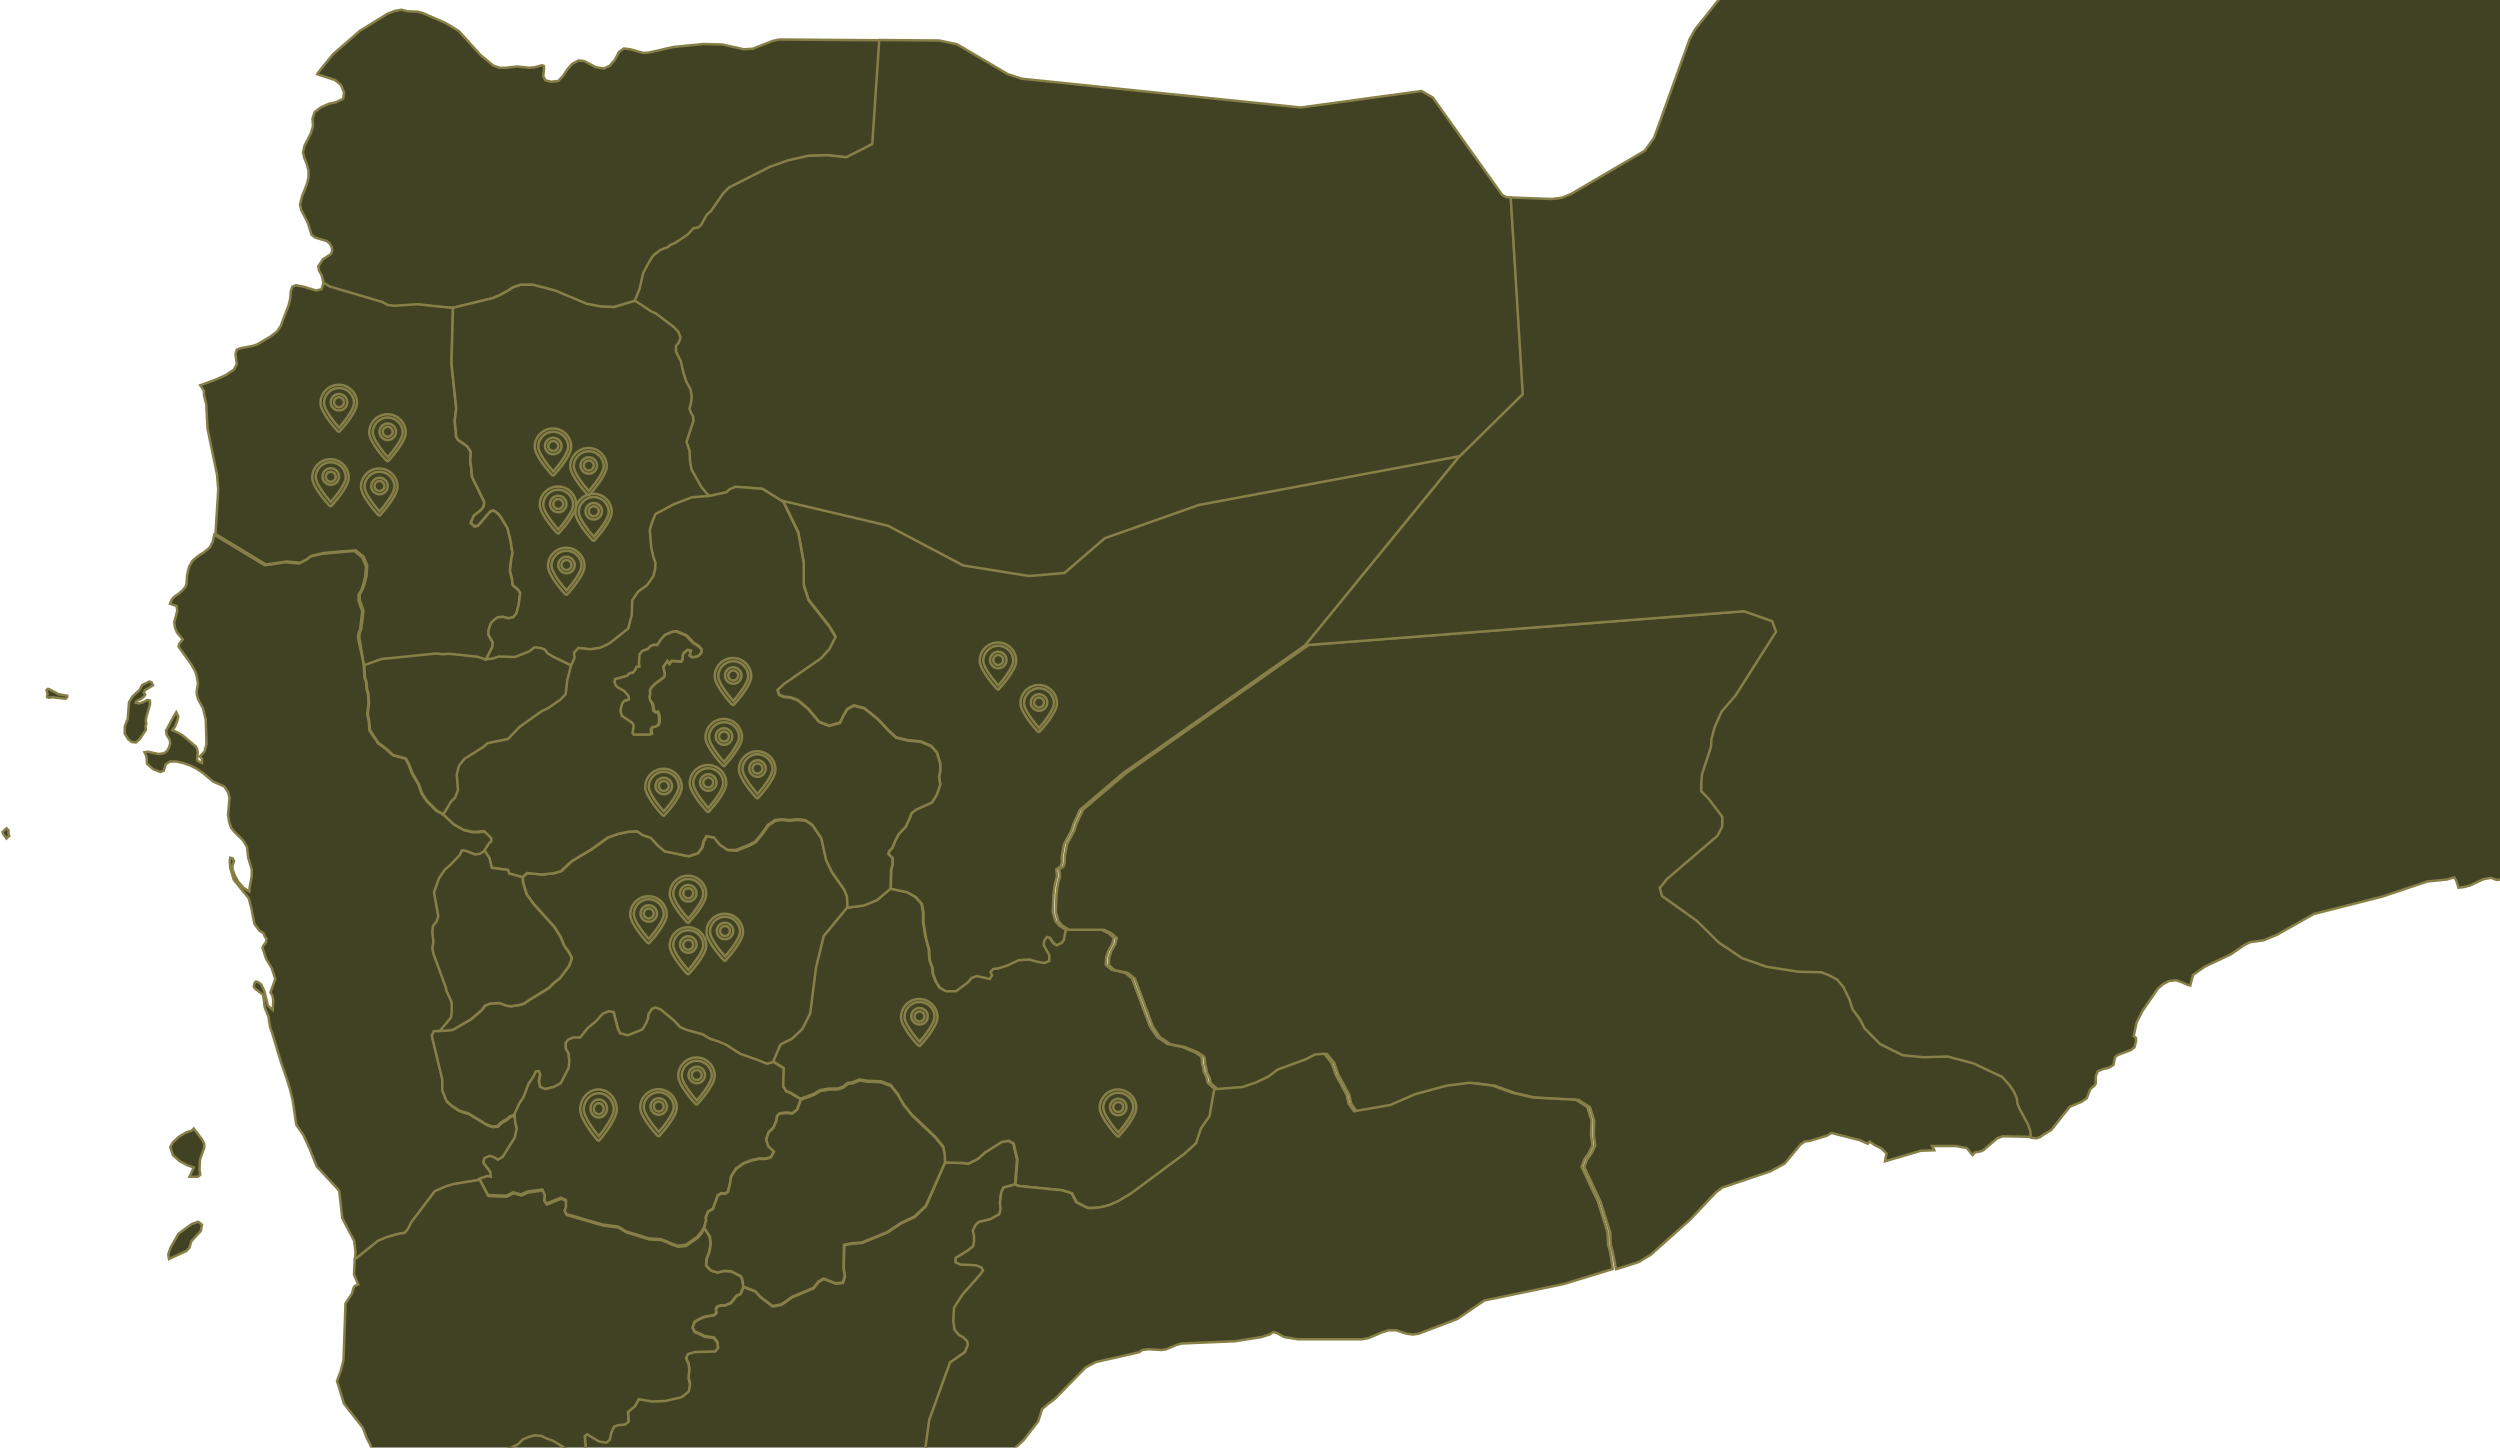 <?xml version="1.0" encoding="utf-8"?>
<!-- Generator: Adobe Illustrator 24.0.1, SVG Export Plug-In . SVG Version: 6.00 Build 0)  -->
<svg version="1.1" id="Layer_1" xmlns="http://www.w3.org/2000/svg" xmlns:xlink="http://www.w3.org/1999/xlink" x="0px" y="0px"
	 viewBox="0 0 1000 579" style="enable-background:new 0 0 1000 579;" xml:space="preserve">
<style type="text/css">
	.st0{fill:#404223;stroke:#868048;stroke-miterlimit:10;}
</style>
<path id="YEM99" class="st0" d="M3.1,334.8l-0.5,0.6l-1.4-1.9L1,332.8l1.6-1.5l0.8,0.8v1.1l0.3,1.3L3.1,334.8L3.1,334.8z
	 M26.9,278.3v0.6l-0.7,0.6l-5.1-0.6l-1.7,0.2l-0.6-0.3l0.2-1.4l-0.4-1.3l0.4-0.5h0.5l3.4,1.8l0.2,0.2L26.9,278.3L26.9,278.3z"/>
<path id="YEM3510" class="st0" d="M182.8,531.6l5.6-8.7l3.6-2.1l7.3-2.7l16.7-2.8l14.7-4l6.8-0.5l-0.5,1.4l-0.3,1.7l-1.9,5l-0.2,0.8
	l0.4,3.3l-0.3,1.2l-1.5,0.5l-1.8-0.3l-1.8-0.8l-1.2-1l0.1-1.3l1.3-0.5l1.6,0.2l1.5-0.2l0.5-1.4l-0.3-0.1l-1.2-1.6l-0.3-0.7l0.2-0.6
	h-1v0.8l-0.7,1.1l-0.6,0.1l-1.3-0.5l-1.8,0.1l-0.8,0.3l-1,1.8l-1.3,1l-1.5,0.3l-1.1-1.2l-1,0.6l-0.4,0.7l0.4,2.1l1.1-0.7l2.5,0.3
	l0.3,0.3l-0.1,1l-0.5,0.9l-1.2,0.9l-1.3,0.6l-1.1-0.2l-2.3-0.9l-0.7-0.5l-0.5-0.6l-0.2-0.7l-1-0.4l-2-0.2l-1.6,0.5l-3,2l-0.6-1.2
	l0.4-0.8l-0.5-1.2l-1-1.1l-1.1-0.8l-3.3-1.2l-3.4-0.1l-3,0.6l-2.4,1.2l-4.3,3.6l-4.6,5l-0.7,1.5L182.8,531.6L182.8,531.6z"/>
<path id="YEM150" class="st0" d="M352.1,16.1l-2.8,41.6l-10.4,5.3l-7.3-0.8l-7.9,0.2l-8.3,1.9l-7,2.5l-16.4,8.3l-2.3,2.3l-4.9,7.1
	l-1.7,1.5l-2.2,4l-1.2,1.1l-1.9,0.3l-2.3,2.5l-5.1,3.4l-1.9,0.8l-0.9,0.8l-3.1,1.2l-2.8,2.2l-1.5,2.3l-2.5,4.6l-1.5,6.6l-1.9,4.5
	l-8.8,2.6l-5.3-0.2l-5.7-1.1l-12.7-5.3l-8.8-2.3h-4.9l-3.2,1.1l-1.7,1.2l-3.6,1.9l-2.5,1.1l-16.1,3.9l-13.9-1.2l-9.4,0.6l-2.6-0.3
	L153,121l-21-6.2l-2.5-1.5l-0.8-3.1l-1.1-2l-0.3-1.7l1.9-2.8l3.1-2l0.6-1.4l-0.2-1.5l-0.9-1.5l-1.2-0.9l-4.6-1.4l-1.4-1.1l-1.5-4.8
	l-2.6-5.1l-0.5-2.2l0.8-3.2l2-5.1l0.6-2.5v-2.8l-0.8-2.9l-0.9-2.2l-0.5-2.2l0.6-2.6l2.6-5.1l0.8-2.8l-0.2-2.9l0.8-2.6l2.6-2l3.2-1.4
	l2.8-0.6l2.9-1.4l0.3-2.6l-1.2-2.9L134,32l-7.1-2.3l0.3-0.6l6-7.4l10.8-9.4l11-6.8l2.8-1.1l2.8-0.5l2.2,0.6l4.3,0.2l2,0.5l9.1,4
	l5.3,3.2l8.8,9.7l5.1,4.2l2.5,0.8h2.3l4.6-0.5l4.9,0.5l2.2-0.2l2.9-0.8l0.8,0.3v1.4l-0.3,2.6l0.8,1.7l2.3,0.6l2.9-0.3l1.9-2l1.7-2.6
	l1.9-2.2l2.6-1.4l2.2,0.2l4.8,2.5l3.2,0.5l2.3-1.1l2-2.3l1.7-3.2l1.9-1.4l2.6,0.3l5.3,1.5l2.3-0.2l9.6-2.2l12.1-1.2l7.6,0.2l8.5,1.9
	l3.6-0.2l7.9-3.1l2.6-0.6L352.1,16.1L352.1,16.1z"/>
<path id="YEM151" class="st0" d="M67.6,503.6l-0.3-1.9l0.9-2.6l3.2-5.6l5.3-3.9l2.6-0.9l1.5,1.2l-0.5,2.5l-3.7,4l-0.9,2.8l-1.2,1.2
	L67.6,503.6L67.6,503.6z M80.1,469.9l-0.9,0.8h-3.4l1.7-3.7l-2.6-0.9l-3.1-1.7l-2.6-2.3l-1.1-3.2l1.1-2l2.5-2.3l2.9-1.7l2-0.6
	l0.9-0.9l3.4,4.5l0.8,1.7v1.4l-1.7,4.8l-0.2,4L80.1,469.9z M54.3,281.1l1.4,0.3l1.5-0.5l1.7-0.9l1.1,0.2v1.5l-1.4,4.9l-0.3,1.7
	l0.2,1.1l-0.3,1.1l0.2,1.4l-2.5,3.7l-1.5,1.4l-1.7-0.2l-1.4-1.1l-1.4-2.2v-2.9l1.2-3.1l0.5-6.6l1.4-2.3l2.8-2.6l1.1-2l2.8-1.4
	l0.9,0.3l0.6,1.2l-3.2,2l-0.5,0.9l0.6,0.8l-0.5,0.8l-1.1,0.9l-1.9,0.9L54.3,281.1L54.3,281.1z M145.5,265.8l0.3,5.4l0.6,1.5l0.2,2.8
	l0.6,2.2l0.2,3.7l-0.5,4.3l0.6,2.9l0.3,3.6l3.4,5.1l2.8,2l3.1,2.8l5.1,1.4l1.2,2.3l1.4,3.6l2.5,4.3l1.4,3.9l1.9,2.8l3.9,3.9l3.1,1.7
	l4.2,3.9l3.9,2.2l3.4,0.8h2.3l2.5-0.3l2.9,2.8v1.4l-0.8,0.6l-2,3.1l-1.7,1.2l-1.9,0.3l-3.9-1.5l-1.4-0.2l-0.9,1.9l-3.7,3.9l-2.3,2
	l-2.3,3.4l-2,5.6l1.7,9.6l-0.6,2l-1.5,1.9l-0.3,2.3l0.5,4.2l-0.5,2.2l0.5,2.5l4.8,13l0.5,2l1.5,3.2l0.5,1.5v3.4l-0.3,2.3l-4.5,5.4
	l-2.5,0.2l-0.8,1.7l4.2,17.6v4.3l1.7,4.3l2.2,1.9l2.8,1.9l3.9,1.2l7,4.3l2.5,0.9l2-0.2l1.5-1.5l1.9-1.1l1.5-1.2l2-0.8l0.3,3.6
	l0.6,2.2l-0.8,3.6l-4.8,7.7l-2,1.2l-1.1-0.8l-2-0.8l-2.2,0.9l-0.5,1.7l1.7,2.3l1.1,1.5l0.2,2l-1.4-0.3l-3.2,1.1l-10.4,1.7l-3.1,0.9
	l-4.5,2l-9.4,12.4l-1.2,2.5l-1.4,1.7l-2.8,0.5l-4.3,1.2l-3.6,1.5l-8.8,7.1l-0.5,0.2l0.2-2.8l-0.5-4.5l-4.2-8l-0.6-1.2l-1.2-10.7
	l-0.8-1.1l-8.2-8.8l-2.8-7l-2.6-5.7l-2.8-4l-1.4-9.7l-1.1-4.5l-1.2-3.9l-2.3-6.6l-3.6-11.9l-0.9-2.6l-0.6-4l-1.5-3.7l-0.5-4
	l-0.3-1.2l-0.8-0.6l-2.2-1.7l-0.6-0.8l0.3-1.5l0.6-0.6l0.9,0.3l1.2,0.9l1.2,2.6l1.5,5.9l1.9,1.7l0.2-3.9l-0.3-1.7l-0.8-1.5l1.9-5.3
	l-1.4-4.3l-2.3-3.9l-1.4-4.2l0.3-0.9l1.1-1.4l0.2-1.5l-0.6-0.6l-0.6-1.5l-1.7-1.1l-1.9-2.6l-0.9-4.3l-0.2-1.4l-1.2-4.6l-6-7.4
	l-1.4-4.8l-0.2-2.6l0.2-1.4l0.9,0.2l0.6,1.1l-0.6,1.9v1.4l0.9,2.5l1.5,2.6l2,2.3l2.3,1.5l0.2-1.9l0.8-4.3v-2.6l-1.4-4.6l-0.5-4.3
	l-0.8-1.5l-0.9-1.4l-3.2-3.1l-1.4-1.7l-0.8-2.2l-0.5-2.9l0.6-7l-0.6-2.3l-1.5-2.2l-4.5-2l-4-3.4l-2.5-1.7l-2.8-1.4l-2.6-0.9
	l-2.8-0.6h-2.5l-1.7,1.1l-0.8,2.6l-1.4,0.5l-2.8-1.1l-2.5-2.2l-0.2-2.9l-0.8-1.7l1.4-0.2l4.2,0.9l2.2-0.3l1.2-0.9l0.8-1.4l0.5-1.7
	l-0.2-1.4l-1.2-1.9l-0.3-1.7l3.2-6l0.9-1.4l0.8,1.7l-0.5,2l-0.8,2l-1.1,1.4l2.3,1.1l1.9,1.1l5.1,4.3l0.6,0.9l0.3,1.7l-0.3,2.5
	l0.3,0.8l1.7,0.8v-1.7l-0.9-0.9l1.9-2l0.8-2.9l-0.3-9.9l-1.1-4.5l-2-3.7l-0.5-1.9v-1.4l0.5-2.9l-0.5-2.9l-0.5-1.7l-1.7-3.1l-5.1-7.1
	l0.3-1.1l1.4-1.7l-2.3-2.8l-0.8-1.9l-0.3-2.2l1.2-4.6l-0.3-1.9l-2.6-0.9l0.9-2l1.2-1.1l1.4-0.9l1.5-1.4l1.1-1.2l0.5-1.2l0.2-3.4
	l0.8-3.6l1.5-2.5l2.3-1.9l2.2-1.4l2.3-1.9l1.2-2.3l0.6-2.8l20.2,12.2l8.3-1.2l5.4,0.5l2.6-1.4l1.9-1.4l4.8-1.1l12.8-1.1l3.2,2.5
	l1.5,3.6l-0.3,4.2l-0.8,3.2l-0.8,2.2l-1.1,1.9v2.3l1.5,4.3l-0.9,7.4l-0.6,1.4l-0.2,1.7L145.5,265.8L145.5,265.8z"/>
<path id="YEM152" class="st0" d="M228.9,266.4l-1.5,5.7l-0.6,5.6l-2.2,2.3l-4.9,3.4l-2.6,1.2l-8.8,6.3l-4.6,4.8l-8.3,1.7l-1.4,1.4
	l-7.7,4.8l-2.2,2.8l-0.9,3.4l0.5,6.3l-1.2,3.1l-1.5,1.4l-3.2,5.3l-3.1-1.7l-3.9-3.9l-1.9-2.8l-1.4-3.9l-2.5-4.3l-1.4-3.6l-1.2-2.3
	l-5.1-1.4l-3.1-2.8l-2.8-2l-3.4-5.1l-0.3-3.6l-0.6-2.9l0.5-4.3l-0.2-3.7l-0.6-2.2l-0.2-2.8l-0.6-1.5l-0.3-5.4l7-2.5l21.9-2.2
	l2.6,0.3l2.6-0.2l11.3,1.2l3.4,1.1l2.8-0.3l2.3-0.8l6.5,0.2l5.6-2.2l2.3-1.7l2.3,0.3l1.7,0.6l1.1,1.5l2.3,1.4L228.9,266.4
	L228.9,266.4z"/>
<path id="YEM153" class="st0" d="M339.1,363.1l-9.4,11.4l-3.1,12.7l-2.3,18.2l-3.1,6.2l-4.2,4l-4.6,2.3l-2.9,6.8l-2.5,1.1l-3.7-1.5
	l-7.1-2.5l-5.7-3.7l-2.9-1.2l-3.6-1.2l-2.8-1.7l-6.2-1.7l-2.8-1.2l-2.3-2.5l-5.4-4.5l-2-0.8l-1.5,0.5l-1.4,2.2l-0.2,1.7l-0.9,2.2
	L257,412l-5.7,2.3l-3.2-0.8l-0.9-1.9l-1.7-6.6l-1.9-0.3l-2.3,0.9l-2.9,3.2l-3.4,2.8l-2.8,3.6h-2.9l-2,0.9l-0.9,1.2v2.2l1.1,2
	l0.3,2.9l-0.2,2.9l-3.2,6.2l-2.9,1.5l-3.4,0.8l-2-0.9l-0.5-2.3l0.5-2.8l-0.6-1.2l-1.1,0.2l-0.9,2l-2,2.9l-2,5.4l-1.7,2.5l-1.9,4.2
	l-2,0.8l-1.5,1.2l-1.9,1.1l-1.5,1.5l-2,0.2l-2.5-0.9l-7-4.3l-3.9-1.2l-2.8-1.9l-2.2-1.9l-1.7-4.3v-4.3l-4.2-17.6l0.8-1.7l2.5-0.2
	l2.9-0.2l2.2-0.2l7.4-4.2l4.3-3.7l1.2-1.7l2.2-0.9l3.7-0.2l2.8,1.1l1.9,0.2l3.2-0.5l2-0.6l1.9-1.4l7.9-4.8l2.2-2.2l2.2-1.7l3.7-4.9
	l1.1-3.1l-1.1-2.3l-2-2.8l-1.4-3.4l-2.5-4l-8.2-9.1l-2.9-4l-1.4-4.5l-0.2-2.3l1.9-1.7l5.9,0.6l4.8-0.5l2.8-0.8l4.3-4l2.3-1.4
	l2.5-1.5l2.9-1.7l6.8-4.9l4.3-1.5l4-0.8l3.4-0.2l2.2,1.5l3.4,1.2l2.5,2.8l2.9,2.5l9.6,2l3.7-1.2l1.7-2.3l0.6-2.5l1.1-2l3.1,0.5
	l2.2,2.8l3.2,2.2l3.4,0.3l5.1-2l2.6-1.4l2.8-3.4l2.2-3.2l2.9-2l2.6-0.3l3.2,0.3l3.1-0.3l3.2,0.3l2.8,1.9l3.6,5.3l1.9,8.7l2.3,4.8
	l4.9,7l1.2,2.9L339.1,363.1L339.1,363.1z"/>
<path id="YEM154" class="st0" d="M181.2,123.2l-0.6,22.4l1.9,17.8l-0.3,2.2l-0.3,2.8l0.2,2.3l0.3,1.9v2l0.8,1.4l3.7,2.6l1.4,2.2
	l-0.2,3.9l0.5,3.2l0.2,2.9l4.9,10l-0.2,1.9l-1.1,1.4l-2.9,2.3l-1.2,2.8l1.5,1.4l1.4-0.3l4.8-5.6l1.2-0.5l1.2,0.6l1.5,1.4l3.1,5.1
	l1.2,4.9l0.8,5.1l-0.5,2.5l-0.5,4.6l0.8,3.2l0.3,2.5l2.2,1.9l0.8,1.2l-0.6,4.6l-0.9,3.6l-1.2,1.5l-2,0.5l-2.3-0.6l-2,0.2l-1.5,1.1
	l-1.1,1.1l-0.6,1.4l-0.5,1.7v1.7l1.7,3.1l-0.2,1.9l-2.5,4.8l-3.4-1.1l-11.3-1.2l-2.6,0.2l-2.6-0.3l-21.9,2.2l-7,2.5l-1.9-11.3
	l0.2-1.7l0.6-1.4l0.9-7.4l-1.5-4.3v-2.3l1.1-1.9l0.8-2.2l0.8-3.2l0.3-4.2l-1.5-3.6l-3.2-2.5l-12.8,1.1l-4.8,1.1l-1.9,1.4l-2.6,1.4
	l-5.4-0.5l-8.3,1.2l-20.2-12.2l1.1-17.9l-0.5-5.9L83,171.4l-0.5-9.7l-0.9-3.6v-1.7l-1.5-2.3l6-2.2l4.3-1.9l3.2-2.2l1.1-2.2l-0.5-4
	l0.5-1.7l1.4-0.6l4.8-0.9l1.9-0.6l5.4-3.2l2.6-2l1.5-2.2l3.2-8.5l0.6-2.5l0.2-2.8l0.6-1.9l1.5-0.6l3.1,0.6l4.9,1.5l2.2-0.5l0.8-2.6
	l2.5,1.5l21,6.2l2.2,1.2l2.6,0.3l9.4-0.6L181.2,123.2L181.2,123.2z"/>
<path id="YEM155" class="st0" d="M254.4,120.2l6.5,4.3l2,0.9l7.1,5.4l1.9,2l0.8,2.2l-0.6,1.9l-1.2,1.5v2.3l1.9,3.7l1.1,4.8l1.1,3.4
	l1.7,3.1l0.5,2.9l-0.3,2.6l-0.6,2.3l0.6,1.7l0.8,1.2l0.2,1.9l-2.8,8.5l1.2,3.4l0.2,4l0.6,3.6l4,7.1l3.1,3.6l-6.8,0.5l-7.3,2.8
	l-7.3,3.9l-1.2,2.9l-1.1,3.4l0.6,7.1l0.8,3.6l0.9,2.5l-0.2,2.8l-0.6,2.5l-2.6,3.7l-3.6,2.6l-2.3,3.4l-0.2,5.9l-1.4,5.4l-7.6,6
	l-3.6,1.7l-4,0.6l-4.8-0.5l-1.7,1.9l0.2,2l-1.4,3.2l-7.7-3.7l-2.3-1.4l-1.1-1.5l-1.7-0.6l-2.3-0.3l-2.3,1.7l-5.6,2.2l-6.5-0.2
	l-2.3,0.8l-2.8,0.3l2.5-4.8l0.2-1.9l-1.7-3.1v-1.7l0.5-1.7l0.6-1.4l1.1-1.1l1.5-1.1l2-0.2l2.3,0.6l2-0.5l1.2-1.5l0.9-3.6l0.6-4.6
	l-0.8-1.2l-2.2-1.9l-0.3-2.5l-0.8-3.2l0.5-4.6l0.5-2.5l-0.8-5.1l-1.2-4.9l-3.1-5.1l-1.5-1.4l-1.2-0.6l-1.2,0.5l-4.8,5.6l-1.4,0.3
	l-1.5-1.4l1.2-2.8l2.9-2.3l1.1-1.4l0.2-1.9l-4.9-10l-0.2-2.9l-0.5-3.2l0.2-3.9l-1.4-2.2l-3.7-2.6l-0.8-1.4v-2l-0.3-1.9l-0.2-2.3
	l0.3-2.8l0.3-2.2l-1.9-17.8l0.6-22.4l16.1-3.9l2.5-1.1l3.6-1.9l1.7-1.2l3.2-1.1h4.9l8.8,2.3l12.7,5.3l5.7,1.1l5.3,0.2L254.4,120.2
	L254.4,120.2z"/>
<path id="YEM156" class="st0" d="M309.4,424.8l4.2,2.6l-0.2,7.3l1.2,1.9l1.4,0.5l4.3,2.6l-1.4,4l-1.9,1.5l-2.5-0.2l-2.6,0.3
	l-1.1,1.1l-0.2,1.7l-1.2,2.8l-2,2l-0.9,2.8l0.8,2.6l2.3,2.2l-1.2,2.3l-2.3,0.6h-2.5l-2.9,0.6l-3.2,1.2l-3.1,2.2l-2,3.2l-0.3,2.3
	l-0.9,3.7l-1.2,0.8l-1.4-0.2l-1.5,0.9l-1.9,5.3l-2,1.2l-0.9,2.3l0.2,0.8l-0.8,3.2l-1.2,1.9l-1.7,2l-4.6,3.2l-3.1,0.3l-2.6-0.9
	l-1.9-0.9l-2.5-0.9l-4.5-0.2l-9.3-2.9l-3.1-1.9l-6.3-0.8l-14.4-4.2l-0.9-1.7l0.6-1.5v-2.5l-1.9-0.8l-5.7,2.3l-1.1-1.4l0.2-2.3
	l-0.8-1.9l-5.9,0.8l-2.6,1.2l-3.1-0.9l-2.8,1.4l-7.4-0.3l-3.4-6.5l3.2-1.1l1.4,0.3l-0.2-2l-1.1-1.5l-1.7-2.3l0.5-1.7l2.2-0.9l2,0.8
	l1.1,0.8l2-1.2l4.8-7.7l0.8-3.6l-0.6-2.2l-0.3-3.6l1.9-4.2l1.7-2.5l2-5.4l2-2.9l0.9-2l1.1-0.2l0.6,1.2l-0.5,2.8l0.5,2.3l2,0.9
	l3.4-0.8l2.9-1.5l3.2-6.2l0.2-2.9l-0.3-2.9l-1.1-2v-2.2l0.9-1.2l2-0.9h2.9l2.8-3.6l3.4-2.8l2.9-3.2l2.3-0.9l1.9,0.3l1.7,6.6l0.9,1.9
	l3.2,0.8l5.7-2.3l1.4-2.2l0.9-2.2l0.2-1.7l1.4-2.2l1.5-0.5l2,0.8l5.4,4.5l2.3,2.5l2.8,1.2l6.2,1.7l2.8,1.7l3.6,1.2l2.9,1.2l5.7,3.7
	l7.1,2.5l3.7,1.5L309.4,424.8L309.4,424.8z"/>
<path id="YEM157" class="st0" d="M406,473.8l-4.6,1.2l-0.9,2l-0.5,4l0.5,2.6l-0.5,2l-3.6,2l-4.6,1.1l-1.5,1.5l-0.9,2l0.5,2v2.2
	l-0.3,1.9l-2.3,1.9l-4.8,2.9v1.7l1.9,0.9l6.3,0.3l2.2,0.9l0.6,1.2l-1.2,1.7l-7,7.9l-3.4,5.3l-0.3,5.1l0.5,3.7l1.7,2l1.9,1.1l1.5,1.5
	l0.2,1.5l-1.1,2.8l-6,4.2l-8.2,22.7l-4,29.1l-0.8,1.5l-10.5,0.8l-22.7,6.2l-25.8,4.3l-11.3,4.2l-5.6,3.2l-8.7,13.4l-0.3-1.4
	l-0.6-0.2l-2.9,1.1l-3.6,0.9l-8,3.9l-2.8,0.3l-2.5-0.3h-2.5l-4.6,2.6h-2.8l-2.3-0.8l-1.5-1.9l1.7,0.2l3.1,0.6l1.7,0.2l1.1-0.9v-1.7
	l-0.9-1.1l-1.4,1.1l-3.2-0.5l-4,1.7l-7.4,4l-3.6,0.9h-2l-3.2-1.1l-3.7,1.7l-1.9,0.2l-2.5-1.5l-2.2-4.5l-1.9-0.9l-2.5-0.3l-2.2-0.9
	l-3.4-2.3l-2-1.1l-2.3-0.8l-2.6-0.6l-2.8-0.2l-1.7-0.6l-4.8-2.8l-2.5-0.9h-4.5l-1.1-0.5l-2-1.4l-2.3-0.9l-1.5,0.6l-7.1,7.1l4.5-9.1
	l9.6-14.7l7.1-7.1l4.3-6.6l0.3-2.9l-0.5-2l-1.1-1.5v-2.2l1.7-1.2l4.5-0.6l1.9-0.9l2.2-1.1l1.9-1.9l2.5-1.1l2.5-0.6l2.5,0.3l2.3,1.1
	l2.3,0.8l4.6,2.8l2.3,2l3.4,1.5l2.3,0.2l0.6-2l-0.5-6.3l0.9-0.8l4.8,2.9l2.9,0.5l1.4-1.2l0.6-2.8l1.2-2.5l1.5-0.5l2.8-0.3l1.4-1.1
	l-0.2-3.9l2.8-2.3l1.5-2.8l5.3,0.9l5.3-0.2l6.5-1.5l2.9-2.3l0.5-2.9l-0.6-2.5l0.3-3.2l-0.2-2.2l-1.1-2.5l0.8-1.7l2.8-0.8l8-0.2
	l1.2-1.4l-0.3-2.3l-1.4-1.7l-3.7-0.5l-1.7-0.9l-2.2-0.9L277,531l0.9-2.2l2-1.2l2.2-0.9l3.6-0.6l0.9-0.8l-0.2-1.7l0.5-0.9l1.5-0.5
	h1.7l2.2-0.9l1.2-1.4l1.1-1.5l1.7-0.8l1.1-2.8l4.9,1.9l1.7,2l5.1,3.9l3.4-0.6l4.5-3.1l8.5-3.6l2-2.5l2-1.2l4.9,1.9l2.8-0.3l0.8-2.6
	l-0.5-3.1l0.2-9.4l3.1-0.6l4-0.3l10.2-4.2l5.6-3.7l5.3-2.5l4.5-4.3L378,465l7.3,0.2l2,0.3l3.9-2l2.8-2.5l6.5-4.2l2.8-0.5l2,1.1
	l1.5,6.5L406,473.8L406,473.8z"/>
<path id="YEM158" class="st0" d="M162.3,633.1l-0.2,1.7l-1.5,0.9l-0.8-0.3l-2.2-2.3l-1.5,0.3l-0.8-0.3l-0.3-1.7l2-0.9l2.8-0.2
	l1.7,0.9C161.5,631.3,162.3,633.1,162.3,633.1z M281.6,491.1l2.3,3.6l0.3,2.9l-0.5,3.1l-1.1,2.9l-0.2,2.6l1.9,2l2.6,0.8l2.8-0.6
	l2.8,0.2l3.9,2l0.6,1.5l0.3,2.6l-1.1,2.8l-1.7,0.8l-1.1,1.5l-1.2,1.4l-2.2,0.9h-1.7l-1.5,0.5l-0.5,0.9l0.2,1.7l-0.9,0.8l-3.6,0.6
	l-2.2,0.9l-2,1.2L277,531l0.9,1.9l2.2,0.9l1.7,0.9l3.7,0.5l1.4,1.7l0.3,2.3l-1.2,1.4l-8,0.2l-2.8,0.8l-0.8,1.7l1.1,2.5l0.2,2.2
	l-0.3,3.2l0.6,2.5l-0.5,2.9l-2.9,2.3l-6.5,1.5l-5.3,0.2l-5.3-0.9l-1.5,2.8l-2.8,2.3l0.2,3.9l-1.4,1.1l-2.8,0.3l-1.5,0.5l-1.2,2.5
	l-0.6,2.8l-1.4,1.2l-2.9-0.5l-4.8-2.9l-0.9,0.8l0.5,6.3l-0.6,2l-2.3-0.2l-3.4-1.5l-2.3-2l-4.6-2.8l-2.3-0.8l-2.3-1.1l-2.5-0.3
	l-2.5,0.6l-2.5,1.1l-1.9,1.9l-2.2,1.1l-1.9,0.9l-4.5,0.6l-1.7,1.2v2.2l1.1,1.5l0.5,2L198,590l-4.3,6.6l-7.1,7.1l-9.6,14.7l-4.5,9.1
	l-0.6,0.8l-1.7,0.9l-2.6,0.3l-2.9-0.5l-0.6-1.2l2.3-10.2l0.2-4.9l-1.2-4.5l-2.5-4l-3.7-3.6l-0.9-2.9l-1.7-1.9l-0.5-0.9l-0.2-2.5
	l-0.5-2.5l-0.8-2.3l-1.2-2l-4.3-4.9l-0.9-2.6l-1.5-2.9l-1.2-3.2l-0.5-1.1l-7.4-9.4l-2.8-9.1l1.5-4l1.1-4.3l0.8-22.7l2.6-4l0.6-2.2
	l0.5-0.8l1.4-0.6l-1.7-4l0.3-6.2l0.5-0.2l8.8-7.1l3.6-1.5l4.3-1.2l2.8-0.5l1.4-1.7l1.2-2.5l9.4-12.4l4.5-2l3.1-0.9l10.4-1.7l3.4,6.5
	l7.4,0.3l2.8-1.4l3.1,0.9l2.6-1.2l5.9-0.8l0.8,1.9l-0.2,2.3l1.1,1.4l5.7-2.3l1.9,0.8v2.5l-0.6,1.5l0.9,1.7l14.4,4.2l6.3,0.8l3.1,1.9
	l9.3,2.9l4.5,0.2l2.5,0.9l1.9,0.9l2.6,0.9l3.1-0.3l4.6-3.2l1.7-2L281.6,491.1L281.6,491.1z"/>
<path id="YEM332" class="st0" d="M1078.5,319.1l-0.3-0.8l-0.2-2.5l-1.1-1.9l-0.9-2.3l-1.4-2.3l-0.9-3.2l-1.4-2.5l-1.1-2.5l-2.3-3.2
	l-2.8-1.4l-6.8-1.1l-8.3-2.2l-8.3,0.5l-2.8,1.1l-3.2,0.8l-9.6,0.9l-6.2-0.2l-7.9-2.8l-1.9-2.2l-0.8-2.2l-0.2-2.5l0.3-2.2l1.5-2.3
	l1.9-2.3l2.3-4.2l2-1.5l1.4-2l0.6-5.3l-0.8-2.5l-1.2-1.2l-5.3-1.5l-3.6-0.3l-3.9-1.2l-2.2-2.9l-1.2-4.5l1.1-5.1l0.9-3.2l1.2-2.8
	l-0.2-2.3l-0.5-3.1l-0.2-3.6l1.2-3.7v-3.2l1.1-4.5l2-2.3l2.2-3.7l4.8-13.3l-0.8-4.5l-1.4-3.4l-2.8-1.5l-1.7-1.9l-2-2.5l0.3-4.8
	l9.7-37.7l-1.1-4.6l-1.4-2.8l-0.2-2.9l2.2-5.1l2.6-3.4l2.9-2.5l5.3-3.2l21.9-9.1l10-6.8l9.6-11.4l50.1-41.6l16.2-24.1l15.3-34.3
	l11.7-37.2l7.6-39.3l21.5-54.2l34-50.4l19.5,46.5l5.4,12.7l10.7,25.3l5.3,12.7l15.9,38l16.1,37.9l5.3,12.7l14.7,34.6l-1.1,0.2
	l1.9,1.2l4.6,0.3l2.2,0.8l1.4,1.7l20.2,46.4l15.6,35.2l-2.6,1.4l-5.9,1.5l-4.6-1.1l-1.4,1.2l-2.8,0.3l-1.4,0.8l-2.3,2.5l-1.4,1.1
	l-3.1,0.9l-4.3,2.5l-5.1,1.1l-2.6,1.1l-4.5,2.8l-2,0.9l-17.3,4.5l-8,3.9l-14.1,9.9l-12.7,10.4l-3.2,3.6l-1.5,2.6l-2.3,4.5l-4,4.8
	l-0.9,1.5l-0.6,1.5l0.3,2.9l0.6,1.5l-0.9,2.5l-2.8,3.2l-1.2,5.3l-3.1,3.6l-0.5,2.3l0.9,2.5l1.7,2.9l1.2,3.1l-1.4,5.3l2,2l4,2l0.2,2
	l-1.1,9.3l0.6,5.6l1.2,5.6l1.4,1.4l0.2,1.5l-0.6,1.2l-0.3,1.7l-0.9,1.7l-1.1,0.3l-2.6,0.3l-19,5.3l-2.6,2.5l-1.1,0.3l-3.1,0.5
	l-9.9,3.9l-4.8,3.1l0.2,2.9l-0.9,0.8l0.2,1.5l-0.5,0.2l-2.3-1.2l-1.1-0.9l-1.1-0.3l-2.5,1.7l-6.3,1.4l-9.9,5.4l-1.5,1.5l-0.6,1.9
	l0.8,2.5l1.1,1.4v0.9l-2.6,0.9l-13.3,1.2l-2.3,0.8l-2.2,1.2l-1.9,1.2l-2.9,3.6l-2.5,0.2l-1.1,0.3l-0.3,0.9h-1.4l-6.3,2.8l-1.7,1.1
	l-3.2-1.1l-3.4,1.5l-3.2,2l-2.5,1.1l-24.7,6.8l-27.2,5.1L1078.5,319.1L1078.5,319.1z"/>
<path id="YEM333" class="st0" d="M426.3,371.8h14.1l2.9,1.4l2.2,1.9l-0.6,2.5l-1.5,2.6l-0.9,2.6l-0.2,3.1l2.3,2l5.4,1.2l2.8,2.3
	l7.1,19l2.8,4.3l4.3,2.9l5.7,1.1l5.3,2.2l2.5,1.7l0.3,1.5v1.4l0.5,1.5l0.2,1.7l1.1,2.2l0.5,2.2l2.8,2.6l-1.9,10.8l-3.4,4.8l-2,6
	l-4.6,4.2l-21.3,15.8l-5.1,3.1l-3.9,1.7l-3.4,0.8l-2.6,0.3h-2.5l-4.5-2.3l-1.9-3.6l-3.9-1.2l-17.3-1.7l-1.4-0.6l0.8-9.9l-1.5-6.5
	l-2-1.1l-2.8,0.5L394,461l-2.8,2.5l-3.9,2l-2-0.3L378,465l-0.2-3.4l-0.6-3.1l-3.2-3.9l-9.3-8.8l-3.4-4.3l-2.2-3.9l-2.8-3.6l-4-1.5
	l-5.3-0.2l-3.2-0.5l-2.8,1.1l-2,0.3l-1.7,1.4l-2.2,0.8h-3.4l-3.6,0.6l-2.5,1.5l-5.4,2l-4.3-2.6l-1.4-0.5l-1.2-1.9l0.2-7.3l-4.2-2.6
	l2.9-6.8l4.6-2.3l4.2-4l3.1-6.2l2.3-18.2l3.1-12.7l9.4-11.4l6.6-0.9l5.3-2.2l5.3-4.5l6.6,1.4l3.4,1.9l2.5,2.8l0.6,3.4v3.9l1.1,6.6
	l1.2,4.3l0.2,4.2l1.1,2.9l0.3,2.8l1.1,2.8l1.5,2.5l2.5,1.4h4l4.8-3.6l1.4-1.7l2.2-0.8l5.1,1.2l0.9-1.4l-0.6-1.4l1.1-1.2l2.3-0.3
	l3.6-1.2l4.2-2l4.3-0.3l3.2,0.9l2.8,0.5l2-0.8V382l-2.2-4l0.2-1.9l1.1-1.4l1.2,0.3l1.5,2.2l1.2,0.8l1.9-0.9l0.9-1.1L426.3,371.8
	L426.3,371.8z"/>
<path id="YEM334" class="st0" d="M378,465l-7.7,17.3l-4.5,4.3l-5.3,2.5l-5.6,3.7l-10.2,4.2l-4,0.3l-3.1,0.6l-0.2,9.4l0.5,3.1
	l-0.8,2.6l-2.8,0.3l-4.9-1.9l-2,1.2l-2,2.5l-8.5,3.6l-4.5,3.1l-3.4,0.6l-5.1-3.9l-1.7-2l-4.9-1.9l-0.3-2.6l-0.6-1.5l-3.9-2l-2.8-0.2
	L287,509l-2.6-0.8l-1.9-2l0.2-2.6l1.1-2.9l0.5-3.1l-0.3-2.9l-2.3-3.6l0.8-3.2l-0.2-0.8l0.9-2.3l2-1.2l1.9-5.3l1.5-0.9l1.4,0.2
	l1.2-0.8l0.9-3.7l0.3-2.3l2-3.2l3.1-2.2l3.2-1.2l2.9-0.6h2.5l2.3-0.6l1.2-2.3l-2.3-2.2l-0.8-2.6l0.9-2.8l2-2l1.2-2.8l0.2-1.7
	l1.1-1.1l2.6-0.3l2.5,0.2l1.9-1.5l1.4-4l5.4-2l2.5-1.5l3.6-0.6h3.4l2.2-0.8l1.7-1.4l2-0.3l2.8-1.1l3.2,0.5l5.3,0.2l4,1.5l2.8,3.6
	l2.2,3.9l3.4,4.3l9.3,8.8l3.2,3.9l0.6,3.1L378,465L378,465z"/>
<path id="YEM335" class="st0" d="M604.3,79l5.1,78.5l-25.7,25.3l-104.3,19.5l-37.6,13.3l-16.1,13.9l-14.2,1.2l-26.3-4.2l-30.1-15.9
	l-41.9-9.9l-8.2-5.1l-10.7-0.8l-2.5,1.1l-1.1,1.1l-7,1.5l-3.1-3.6l-4-7.1l-0.6-3.6l-0.2-4l-1.2-3.4l2.8-8.5l-0.2-1.9l-0.8-1.2
	l-0.6-1.7l0.6-2.3l0.3-2.6l-0.5-2.9l-1.7-3.1l-1.1-3.4l-1.1-4.8l-1.9-3.7v-2.3l1.2-1.5l0.6-1.9l-0.8-2.2l-1.9-2l-7.1-5.4l-2-0.9
	l-6.5-4.3l1.9-4.5l1.5-6.6l2.5-4.6l1.5-2.3l2.8-2.2l3.1-1.2l0.9-0.8l1.9-0.8l5.1-3.4l2.3-2.5l1.9-0.3l1.2-1.1l2.2-4l1.7-1.5l4.9-7.1
	l2.3-2.3l16.4-8.3l7-2.5l8.3-1.9l7.9-0.2l7.3,0.8l10.4-5.3l2.8-41.6l24,0.2l7.1,1.5l20.2,11.9l5.7,1.9L520.2,43l48.4-6.6l4.5,2.6
	l17.3,24.3l10.5,14.7l1.7,0.9L604.3,79L604.3,79z"/>
<path id="YEM336" class="st0" d="M814.4,454.8l-13.3-0.3l-2.2,0.8l-5.6,4.8l-1.2,0.5l-2,0.3l-1.1,1.1l-2.3-2.8l-4.3-0.8h-9.6
	l0.9,1.7l-5.3,0.2l-14.4,4.2l0.6-3.1l-2-2l-2.8-1.4l-1.9-1.4l-0.8,0.9l-3.4-1.5l-11.1-2.8l-1.9,1.1l-6.6,2l-2.2,0.3l-1.7,1.2
	l-6.3,7.6l-5.7,3.1l-19.2,6.5l-2.6,1.9l-10.2,10.8l-15.9,14.2l-4.8,2.9l-9.1,2.9l-1.2-6.6l-0.9-3.2l-0.2-4.9l-3.9-12.4l-6.5-13.8
	l1.2-3.1l1.7-2.3l1.5-3.2l-0.6-4.2l0.2-5.7l-1.7-5.4l-4.5-2.9l-17.2-0.9l-8.3-1.9l-8-2.9l-9-1.1l-9.4,1.2l-12.5,3.4l-9.9,4.3
	l-14.5,2.5l-2.2-3.1l-0.8-3.6l-4.3-7.9l-1.7-4.8l-2.9-3.6l-3.7,0.3l-3.9,2l-11,4l-3.7,2.8L504,433l-5.6,1.9l-11.3,0.9l-2.8-2.6
	l-0.5-2.2l-1.1-2.2l-0.2-1.7l-0.5-1.5v-1.4l-0.3-1.5l-2.5-1.7l-5.3-2.2l-5.7-1.1l-4.3-2.9l-2.8-4.3l-7.1-19l-2.8-2.3l-5.4-1.2
	l-2.3-2l0.2-3.1l0.9-2.6l1.5-2.6l0.6-2.5l-2.2-1.9l-2.9-1.4h-14.1l-2.6-1.7l-1.5-1.7l-1.1-3.7l0.3-7l0.5-3.9l0.9-3.4l-0.3-2.8
	l1.7-1.1l0.5-1.5v-2.3l0.9-5.1l2.9-5.4l0.9-2.8l2.6-5.6l17.3-14.7l73.1-51.3l175.5-13.6l11.3,4l1.5,4.2L696.1,278l-5.6,6.5l-2.8,6.3
	l-1.2,4.5l-0.2,3.2l-3.6,11l-0.3,3.6v3.2l3.1,3.2l5.3,7v3.9l-1.9,3.7l-20.2,17.3l-2.9,3.6l0.9,3.2l13.9,9.9l8.8,8.7l9.4,6.3l9.7,3.4
	l12.8,2l9.1,0.2l3.1,1.2l3.2,1.7l2.5,2.9l2.5,5.1l1.2,3.9l3.1,4.2l1.7,3.4l6.2,6.3l9.1,4.5l8.3,0.8l9.6-0.3l10.5,2.8l11.4,5.4
	l2.8,3.1l1.9,2.8l1.1,2.6l0.3,2.2l0.8,2l3.4,6.3l0.9,2.5L814.4,454.8L814.4,454.8z"/>
<path id="YEM337" class="st0" d="M522.4,257.9l-73.1,51.3L432,323.9l-2.6,5.6l-0.9,2.8l-2.9,5.4l-0.9,5.1v2.3l-0.5,1.5l-1.7,1.1
	l0.3,2.8l-0.9,3.4l-0.5,3.9l-0.3,7l1.1,3.7l1.5,1.7l2.6,1.7l-0.8,4.2l-0.9,1.1l-1.9,0.9l-1.2-0.8l-1.5-2.2l-1.2-0.3l-1.1,1.4
	l-0.2,1.9l2.2,4v2.3l-2,0.8l-2.8-0.5l-3.2-0.9l-4.3,0.3l-4.2,2l-3.6,1.2l-2.3,0.3l-1.1,1.2l0.6,1.4l-0.9,1.4l-5.1-1.2l-2.2,0.8
	l-1.4,1.7l-4.8,3.6h-4l-2.5-1.4l-1.5-2.5l-1.1-2.8l-0.3-2.8l-1.1-2.9l-0.2-4.2l-1.2-4.3l-1.1-6.6V365l-0.6-3.4l-2.5-2.8l-3.4-1.9
	l-6.6-1.4l0.2-7.7l0.6-2v-2.5l-1.7-1.7l0.3-1.1l1.4-1.5l0.9-2.5l1.5-2.9l2.8-2.9l1.7-3.7l0.6-1.9l2-1.5l6.2-2.8l1.9-3.1l1.4-4
	l-0.5-3.1l0.5-2.5v-2.8l-1.4-4.5l-2.3-2.5l-3.9-1.7l-5.6-0.6l-4.5-1.1l-3.1-2.9l-4.2-4.5l-5.4-4.3l-2.3-0.6l-1.9-0.5l-2.6,1.5
	l-1.4,2.3l-1.5,3.1l-4.3,1.2l-4-1.5l-4.3-5.1l-4.2-3.6l-2.9-1.1l-2.8-0.3l-1.9-0.8l-0.6-2l2.6-2.5l14.7-10.2l3.4-3.7l2.5-4.9
	l-2.6-4.3l-8.2-10.4l-1.9-5.9v-9l-2.2-12.1l-6-12.4l41.9,9.9l30.1,15.9l26.3,4.2l14.2-1.2l16.1-13.9l37.6-13.3l104.3-19.5
	L522.4,257.9L522.4,257.9z"/>
<path id="YEM3496" class="st0" d="M313.3,200.7l6,12.4l2.2,12.1v9l1.9,5.9l8.2,10.4l2.6,4.3l-2.5,4.9l-3.4,3.7l-14.7,10.2L311,276
	l0.6,2l1.9,0.8l2.8,0.3l2.9,1.1l4.2,3.6l4.3,5.1l4,1.5l4.3-1.2l1.5-3.1l1.4-2.3l2.6-1.5l1.9,0.5l2.3,0.6l5.4,4.3l4.2,4.5l3.1,2.9
	l4.5,1.1l5.6,0.6l3.9,1.7l2.3,2.5l1.4,4.5v2.8l-0.5,2.5l0.5,3.1l-1.4,4l-1.9,3.1l-6.2,2.8l-2,1.5L364,327l-1.7,3.7l-2.8,2.9
	l-1.5,2.9L357,339l-1.4,1.5l-0.3,1.1l1.7,1.7v2.5l-0.6,2l-0.2,7.7l-5.3,4.5l-5.3,2.2l-6.6,0.9l-0.2-4.5l-1.2-2.9l-4.9-7l-2.3-4.8
	l-1.9-8.7l-3.6-5.3l-2.8-1.9l-3.2-0.3l-3.1,0.3l-3.2-0.3l-2.6,0.3l-2.9,2l-2.2,3.2l-2.8,3.4l-2.6,1.4l-5.1,2L291,340l-3.2-2.2
	l-2.2-2.8l-3.1-0.5l-1.1,2l-0.6,2.5l-1.7,2.3l-3.7,1.2l-9.6-2l-2.9-2.5l-2.5-2.8l-3.4-1.2l-2.2-1.5l-3.4,0.2l-4,0.8l-4.3,1.5
	l-6.8,4.9l-2.9,1.7l-2.5,1.5l-2.3,1.4l-4.3,4l-2.8,0.8l-4.8,0.5l-5.9-0.6l-1.9,1.7l-5.3-1.5l-0.5-1.4l-6.5-0.9l-0.9-3.9l-2-2.9
	l2-3.1l0.8-0.6v-1.4l-2.9-2.8l-2.5,0.3h-2.3l-3.4-0.8l-3.9-2.2l-4.2-3.9l3.2-5.3l1.5-1.4l1.2-3.1l-0.5-6.3l0.9-3.4l2.2-2.8l7.7-4.8
	l1.4-1.4l8.3-1.7l4.6-4.8l8.8-6.3l2.6-1.2l4.9-3.4l2.2-2.3l0.6-5.6l1.5-5.7l1.4-3.2l-0.2-2l1.7-1.9l4.8,0.5l4-0.6l3.6-1.7l7.6-6
	l1.4-5.4l0.2-5.9l2.3-3.4l3.6-2.6l2.6-3.7l0.6-2.5l0.2-2.8l-0.9-2.5l-0.8-3.6l-0.6-7.1l1.1-3.4l1.2-2.9l7.3-3.9l7.3-2.8l6.8-0.5
	l7-1.5l1.1-1.1l2.5-1.1l10.7,0.8L313.3,200.7L313.3,200.7z M280.5,259.6l-0.9-1.2l-2.2-1.4l-2.6-2.8l-4-1.7l-1.7,0.2l-2.9,1.2
	l-1.5,1.7l-1.5,2.3h-1.7l-1.1,0.5l-0.9,1.1l-2.3,0.8l-1.1,1.4l-0.2,3.4l0.2,1.4l-1.2,0.2l-0.5,1.1l-0.9,1.2l-1.5,0.3l-0.8,0.9
	l-4.9,1.4l-0.2,1.1l0.6,1.5l1.1,0.9l2.2,1.2l1.7,2l0.2,1.4l-1.9,0.6l-0.9,1.1l-0.6,2.6l0.5,2.2l4.3,2.9l0.5,1.2l-0.5,2.8l0.5,0.6
	h5.9l1.1-0.2l-0.2-1.9l0.5-0.8l1.2-0.2l1.1-0.6l0.5-1.1v-2.5l-0.6-1.7l-0.8,0.2l-0.8-0.6l-0.5-2.8L260,280l-0.2-1.2l0.3-1.4
	l-0.2-1.1l0.6-1.2l1.7-1.7l3.4-2.5l0.3-1.2l-0.6-2.9l0.8-1.2l0.9-1.2l0.8,1.2l0.8-1.2l3.9,0.3l0.5-0.9v-1.4l0.5-1.2l1.5-1.2l1.4,0.3
	l-0.5,2l0.9,0.6l2-0.2l1.1-0.8l0.8-1.1L280.5,259.6L280.5,259.6z"/>
<path id="YEM3497" class="st0" d="M1390.4,701.3l0.3,0.9l-5.9-0.5l-1.9-0.8l2.5-0.9l2.3,0.2L1390.4,701.3z M1356.8,693.4l1.7,0.8h2
	l1.7,1.2l0.6,2l-0.2,1.9l-1.9,0.5l-1.9,0.3l-3.7-1.4l-2.5-2.2l-2.6-0.8l0.3-1.2l2-0.6l1.5,0.2l1.4-0.5L1356.8,693.4L1356.8,693.4z
	 M1249.7,689l2.6,1.1l2-0.2l3.7,0.6l5.4,0.2l3.7,1.7l6.8-1.7l1.9,0.5l0.8,1.2l-1.7,0.6l-1.2,1.4l0.9,0.8l1.2,2.2l-3.6-0.6l-3.7,0.9
	l-5.7-1.1l-5.6-0.3l-2-2.9h-1.5l-2.6,0.8l-1.4,0.2l-0.5-0.5l-1.7-2.6l-0.6,0.2l-2.5-1.1l-3.1,0.8l-1.2-1.1l-4.2-1.9l-0.6-1.7
	l1.9-0.6l1.9-0.3l3.1,0.2l3.7,0.8L1249.7,689L1249.7,689z M1423.4,626.6l4,0.5l6-0.6l4.9,4.5l8.5,6.3l10.4,2.8l2.6-3.2l1.2-3.1
	l3.4-0.6l2.3,0.3l2.2,0.9l4.2-0.5l4.3,0.2l4.6-2.8l1.5-0.5l3.1-2l1.2-1.5l3.4-0.3l1.5,1.5l1.9,1.4l2.6,1.7l1.9-0.5l1.5-0.9l0.6,0.3
	l2.3,2.6h2.3l2.8,0.6l1.2,2l1.9,0.8l4.3,1.9l5.1,1.1l5.1,2.9l2.6,0.8l6,3.9l3.2-0.5l2.3-1.4l1.4,0.2l1.7,0.9l-1.5,1.5l-3.7,1.1
	l-2.6,0.8l-2.5,0.5l-1.2,1.1l-0.3,3.4l-5.3,2.2l-4.2,1.1l-5.1,2l-5.6-0.5l-4.6,1.7l-1.1,1.1l-2.3,3.2l-1.1,0.8l-3.2,1.4l-3.7,2.9
	l-1.7,1.1l-3.7-0.3l-5.9,0.5l-2-0.3l-2.2,0.5l-2.8,2.5l-4.8-1.5l-3.7,0.9l-5.4,0.8l-15,2.9l-5.6,0.6l-7.3-0.8l-6.8-2l-5.7-1.5
	l-2.6-2.6l-4-4.9l-1.7-2.9l-3.2-1.1l-5.3-3.4l-12.8-8.2l-3.1-2.8l-0.3-0.8l1.1-0.8l3.4,0.9l2.5-0.3l3.2-2l0.3-1.1l1.4-3.7l-0.8-7.4
	l1.9-0.8l2-0.5l5.3-0.8l2.6-3.9l1.1-1.2l2.5-0.3L1423.4,626.6L1423.4,626.6z M1078.5,319.1l-17.8,4.9l-13.4,1.4l-11.7,4.8l-3.4,2
	l-9.3,8l-1.9,1.1l-5.1,0.9l-7.3,3.9l-8,5.7l-1.9,0.2l-2.3-0.9l-3.1,0.6l-5.3,2.5l-2.3,0.6l-2.3,0.3l-0.8-2.6l-0.8-1.5l-1.1,0.2
	l-1.9,0.6l-7.9,0.8l-17.9,6l-27.5,7l-14.7,8.3l-5.3,2.2l-5.6,0.8l-2.6,1.4l-4.9,3.4l-10.4,4.9l-4.8,3.4l-1.1,4.2l-1.2-0.3l-1.9-0.9
	l-2.5-0.9l-2.9,0.3l-2.6,1.4l-1.9,1.7l-6.2,9l-2.3,4.6l-1.1,5.3l0.9,0.8v1.4l-0.6,2.3l-1.4,1.1l-5.3,2l-1.1,0.9l-0.6,3.1l-1.9,1.1
	l-2.2,0.5l-2.2,0.9l-0.8,2v2.9l-0.5,0.8l-1.7,1.5l-1.4,3.6l-2,1.4l-4.8,2l-7.4,9.3l-2.3,1.4l-0.6,0.3l-1.5,1.1l-1.5,0.5l-2.2-0.2
	l-0.3-2.8l-0.9-2.5l-3.4-6.3l-0.8-2l-0.3-2.2l-1.1-2.6l-1.9-2.8l-2.8-3.1l-11.4-5.4l-10.5-2.8l-9.6,0.3l-8.3-0.8l-9.1-4.5l-6.2-6.3
	l-1.7-3.4l-3.1-4.2l-1.2-3.9l-2.5-5.1l-2.5-2.9l-3.2-1.7l-3.1-1.2l-9.1-0.2l-12.8-2l-9.7-3.4l-9.4-6.3l-8.8-8.7l-13.9-9.9l-0.9-3.2
	l2.9-3.6l20.2-17.3l1.9-3.7v-3.9l-5.3-7l-3.1-3.2v-3.2l0.3-3.6l3.6-11l0.2-3.2l1.2-4.5l2.8-6.3l5.6-6.5l16.2-25.5l-1.5-4.2l-11.3-4
	l-175.5,13.6l61.3-75.1l25.7-25.3L604.3,79l16.4,0.6l4-0.5l3.7-1.5l29.5-17.3l3.7-5.1l14.2-39.4l2.2-4l30.8-38.6l19.6-24.7
	l11.3-14.2l9.7-12.2l2.8-2l37.4-19.2l45.1-23.3l23.5-12.1l11.6-4.3l16.1-2.3l159.6-22.7l19.9-2.8l19.9-2.9l139.4-19.8l0.9,2.2
	l-34,50.4l-21.5,54.2l-7.6,39.3l-11.7,37.2l-15.3,34.3l-16.2,24.1l-50.1,41.6l-9.6,11.4l-10,6.8l-21.9,9.1l-5.3,3.2l-2.9,2.5
	l-2.6,3.4l-2.2,5.1l0.2,2.9l1.4,2.8l1.1,4.6l-9.7,37.7l-0.3,4.8l2,2.5l1.7,1.9l2.8,1.5l1.4,3.4l0.8,4.5l-4.8,13.3l-2.2,3.7l-2,2.3
	l-1.1,4.5v3.2l-1.2,3.7l0.2,3.6l0.5,3.1l0.2,2.3l-1.2,2.8l-0.9,3.2l-1.1,5.1l1.2,4.5l2.2,2.9l3.9,1.2l3.6,0.3l5.3,1.5l1.2,1.2
	l0.8,2.5l-0.6,5.3l-1.4,2l-2,1.5l-2.3,4.2l-1.9,2.3l-1.5,2.3l-0.3,2.2l0.2,2.5l0.8,2.2l1.9,2.2l7.9,2.8l6.2,0.2l9.6-0.9l3.2-0.8
	l2.8-1.1l8.3-0.5l8.3,2.2l6.8,1.1l2.8,1.4l2.3,3.2l1.1,2.5l1.4,2.5l0.9,3.2l1.4,2.3l0.9,2.3l1.1,1.9l0.2,2.5L1078.5,319.1
	L1078.5,319.1z"/>
<path id="YEM3498" class="st0" d="M280.5,259.6l0.2,1.1l-0.8,1.1l-1.1,0.8l-2,0.2l-0.9-0.6l0.5-2l-1.4-0.3l-1.5,1.2l-0.5,1.2v1.4
	l-0.5,0.9l-3.9-0.3l-0.8,1.2l-0.8-1.2l-0.9,1.2l-0.8,1.2l0.6,2.9l-0.3,1.2l-3.4,2.5l-1.7,1.7l-0.6,1.2l0.2,1.1l-0.3,1.4l0.2,1.2
	l0.9,1.7l0.5,2.8l0.8,0.6l0.8-0.2l0.6,1.7v2.5l-0.5,1.1l-1.1,0.6l-1.2,0.2l-0.5,0.8l0.2,1.9l-1.1,0.2h-5.9l-0.5-0.6l0.5-2.8
	l-0.5-1.2l-4.3-2.9l-0.5-2.2l0.6-2.6l0.9-1.1l1.9-0.6l-0.2-1.4l-1.7-2l-2.2-1.2l-1.1-0.9l-0.6-1.5l0.2-1.1l4.9-1.4l0.8-0.9l1.5-0.3
	l0.9-1.2l0.5-1.1l1.2-0.2l-0.2-1.4l0.2-3.4l1.1-1.4l2.3-0.8l0.9-1.1l1.1-0.5h1.7l1.5-2.3l1.5-1.7l2.9-1.2l1.7-0.2l4,1.7l2.6,2.8
	l2.2,1.4L280.5,259.6L280.5,259.6z"/>
<path id="YEM3499" class="st0" d="M193.8,340.3l2,2.9l0.9,3.9l6.5,0.9l0.5,1.4l5.3,1.5l0.2,2.3l1.4,4.5l2.9,4l8.2,9.1l2.5,4l1.4,3.4
	l2,2.8l1.1,2.3l-1.1,3.1l-3.7,4.9l-2.2,1.7l-2.2,2.2l-7.9,4.8l-1.9,1.4l-2,0.6l-3.2,0.5l-1.9-0.2l-2.8-1.1l-3.7,0.2l-2.2,0.9
	l-1.2,1.7l-4.3,3.7L181,412l-2.2,0.2l-2.9,0.2l4.5-5.4l0.3-2.3v-3.4l-0.5-1.5l-1.5-3.2l-0.5-2l-4.8-13l-0.5-2.5l0.5-2.2l-0.5-4.2
	l0.3-2.3l1.5-1.9l0.6-2l-1.7-9.6l2-5.6l2.3-3.4l2.3-2l3.7-3.9l0.9-1.9l1.4,0.2l3.9,1.5l1.9-0.3L193.8,340.3L193.8,340.3z"/>
<path id="YEM3511" class="st0" d="M645.1,507.6l-19.6,6l-31.8,6.6l-10.8,7.4l-15.5,5.9l-2.2,0.3l-2.5-0.3l-4.3-1.4h-2.9l-2.6,0.8
	l-5.4,2.3l-2.6,0.5h-25.7l-5.6-0.9l-2.6-1.5l-1.7-0.5l-1.2,0.9l-3.4,1.1l-10.7,1.7l-21.3,0.9l-2.2,0.6l-4,1.7l-1.9,0.3l-5.3-0.3
	l-2.3,0.3l-1.4,0.9l-17.2,3.9l-4.2,2.2l-12.1,12.4l-3.4,2.6l-1.9,1.7l-1.5,4.8l-5.9,7.6l-3.9,3.6l-4.6,2.2l-21.5,5.3l-4.9,2.6
	l-4.5,3.9l-1.7,2.2l-0.6,1.1l4-29.1L380,545l6-4.2l1.1-2.8l-0.2-1.5l-1.5-1.5l-1.9-1.1l-1.7-2l-0.5-3.7l0.3-5.1l3.4-5.3l7-7.9
	l1.2-1.7l-0.6-1.2l-2.2-0.9l-6.3-0.3l-1.9-0.9v-1.7l4.8-2.9l2.3-1.9l0.3-1.9v-2.2l-0.5-2l0.9-2l1.5-1.5l4.6-1.1l3.6-2l0.5-2L400,481
	l0.5-4l0.9-2l4.6-1.2l1.4,0.6l17.3,1.7l3.9,1.2l1.9,3.6l4.5,2.3h2.5l2.6-0.3l3.4-0.8l3.9-1.7l5.1-3.1l21.3-15.8l4.6-4.2l2-6l3.4-4.8
	l1.9-10.8l11.3-0.9l5.6-1.9l4.8-2.3l3.7-2.8l11-4l3.9-2l3.7-0.3l2.9,3.6l1.7,4.8l4.3,7.9l0.8,3.6l2.2,3.1l14.5-2.5l9.9-4.3l12.5-3.4
	l9.4-1.2l9,1.1l8,2.9l8.3,1.9l17.2,0.9l4.5,2.9l1.7,5.4l-0.2,5.7l0.6,4.2l-1.5,3.2l-1.7,2.3l-1.2,3.1l6.5,13.8l3.9,12.4l0.2,4.9
	l0.9,3.2L645.1,507.6L645.1,507.6z"/>
<polygon id="_x30_" class="st0" points="312.4,283.4 312.4,283.4 312.4,283.4 "/>
<polygon id="_x31_" class="st0" points="328.4,204 328.4,204 328.4,204 "/>
<polygon id="_x32_" class="st0" points="135.6,53 135.6,53 135.6,53 "/>
<g>
	<g>
		<path class="st0" d="M221.3,190.2L221.3,190.2c-0.2,0-0.4-0.1-0.5-0.2c-0.3-0.3-6.9-7.4-6.9-11.3c0-4,3.3-7.3,7.3-7.3
			c4,0,7.3,3.3,7.3,7.3c0,3.9-6.6,11-6.9,11.3C221.6,190.1,221.5,190.2,221.3,190.2z M221.3,172.7c-3.3,0-6,2.7-6,6
			c0,2.6,4,7.6,6,9.9c2-2.3,6-7.3,6-9.9C227.3,175.4,224.6,172.7,221.3,172.7z"/>
	</g>
	<g>
		<path class="st0" d="M221.3,181.7c-1.8,0-3.3-1.5-3.3-3.3c0-1.8,1.5-3.3,3.3-3.3c1.8,0,3.3,1.5,3.3,3.3
			C224.6,180.2,223.1,181.7,221.3,181.7z M221.3,176.4c-1.1,0-2,0.9-2,2c0,1.1,0.9,2,2,2c1.1,0,2-0.9,2-2
			C223.3,177.3,222.4,176.4,221.3,176.4z"/>
	</g>
</g>
<g>
	<g>
		<path class="st0" d="M259.5,377.3L259.5,377.3c-0.2,0-0.4-0.1-0.5-0.2c-0.3-0.3-6.9-7.4-6.9-11.3c0-4,3.3-7.3,7.3-7.3
			c4,0,7.3,3.3,7.3,7.3c0,3.9-6.6,11-6.9,11.3C259.8,377.2,259.6,377.3,259.5,377.3z M259.5,359.7c-3.3,0-6,2.7-6,6
			c0,2.6,4,7.6,6,9.9c2-2.3,6-7.3,6-9.9C265.5,362.4,262.8,359.7,259.5,359.7z"/>
	</g>
	<g>
		<path class="st0" d="M259.5,368.7c-1.8,0-3.3-1.5-3.3-3.3c0-1.8,1.5-3.3,3.3-3.3c1.8,0,3.3,1.5,3.3,3.3
			C262.8,367.2,261.3,368.7,259.5,368.7z M259.5,363.4c-1.1,0-2,0.9-2,2c0,1.1,0.9,2,2,2c1.1,0,2-0.9,2-2
			C261.4,364.3,260.6,363.4,259.5,363.4z"/>
	</g>
</g>
<g>
	<g>
		<path class="st0" d="M289.6,306.4L289.6,306.4c-0.2,0-0.4-0.1-0.5-0.2c-0.3-0.3-6.9-7.4-6.9-11.3c0-4,3.3-7.3,7.3-7.3
			c4,0,7.3,3.3,7.3,7.3c0,3.9-6.6,11-6.9,11.3C290,306.4,289.8,306.4,289.6,306.4z M289.6,288.9c-3.3,0-6,2.7-6,6c0,2.6,4,7.6,6,9.9
			c2-2.3,6-7.3,6-9.9C295.7,291.6,293,288.9,289.6,288.9z"/>
	</g>
	<g>
		<path class="st0" d="M289.6,297.9c-1.8,0-3.3-1.5-3.3-3.3c0-1.8,1.5-3.3,3.3-3.3c1.8,0,3.3,1.5,3.3,3.3
			C292.9,296.4,291.5,297.9,289.6,297.9z M289.6,292.6c-1.1,0-2,0.9-2,2c0,1.1,0.9,2,2,2c1.1,0,2-0.9,2-2
			C291.6,293.5,290.7,292.6,289.6,292.6z"/>
	</g>
</g>
<g>
	<g>
		<path class="st0" d="M155.1,184.5L155.1,184.5c-0.2,0-0.4-0.1-0.5-0.2c-0.3-0.3-6.9-7.4-6.9-11.3c0-4,3.3-7.3,7.3-7.3
			c4,0,7.3,3.3,7.3,7.3c0,3.9-6.6,11-6.9,11.3C155.4,184.4,155.2,184.5,155.1,184.5z M155.1,167c-3.3,0-6,2.7-6,6c0,2.6,4,7.6,6,9.9
			c2-2.3,6-7.3,6-9.9C161.1,169.7,158.4,167,155.1,167z"/>
	</g>
	<g>
		<path class="st0" d="M155.1,176c-1.8,0-3.3-1.5-3.3-3.3c0-1.8,1.5-3.3,3.3-3.3c1.8,0,3.3,1.5,3.3,3.3
			C158.4,174.5,156.9,176,155.1,176z M155.1,170.7c-1.1,0-2,0.9-2,2c0,1.1,0.9,2,2,2c1.1,0,2-0.9,2-2
			C157,171.6,156.1,170.7,155.1,170.7z"/>
	</g>
</g>
<g>
	<g>
		<path class="st0" d="M278.7,441.8L278.7,441.8c-0.2,0-0.4-0.1-0.5-0.2c-0.3-0.3-6.9-7.4-6.9-11.3c0-4,3.3-7.3,7.3-7.3
			c4,0,7.3,3.3,7.3,7.3c0,3.9-6.6,11-6.9,11.3C279.1,441.7,278.9,441.8,278.7,441.8z M278.7,424.3c-3.3,0-6,2.7-6,6
			c0,2.6,4,7.6,6,9.9c2-2.3,6-7.3,6-9.9C284.7,427,282,424.3,278.7,424.3z"/>
	</g>
	<g>
		<path class="st0" d="M278.7,433.3c-1.8,0-3.3-1.5-3.3-3.3c0-1.8,1.5-3.3,3.3-3.3c1.8,0,3.3,1.5,3.3,3.3
			C282,431.8,280.5,433.3,278.7,433.3z M278.7,428c-1.1,0-2,0.9-2,2c0,1.1,0.9,2,2,2c1.1,0,2-0.9,2-2
			C280.7,428.9,279.8,428,278.7,428z"/>
	</g>
</g>
<g>
	<g>
		<path class="st0" d="M303,319.3L303,319.3c-0.2,0-0.4-0.1-0.5-0.2c-0.3-0.3-6.9-7.4-6.9-11.3c0-4,3.3-7.3,7.3-7.3
			c4,0,7.3,3.3,7.3,7.3c0,3.9-6.6,11-6.9,11.3C303.4,319.2,303.2,319.3,303,319.3z M303,301.7c-3.3,0-6,2.7-6,6c0,2.6,4,7.6,6,9.9
			c2-2.3,6-7.3,6-9.9C309,304.4,306.3,301.7,303,301.7z"/>
	</g>
	<g>
		<path class="st0" d="M303,310.7c-1.8,0-3.3-1.5-3.3-3.3c0-1.8,1.5-3.3,3.3-3.3c1.8,0,3.3,1.5,3.3,3.3
			C306.3,309.2,304.8,310.7,303,310.7z M303,305.4c-1.1,0-2,0.9-2,2c0,1.1,0.9,2,2,2c1.1,0,2-0.9,2-2
			C305,306.3,304.1,305.4,303,305.4z"/>
	</g>
</g>
<g>
	<g>
		<path class="st0" d="M415.6,292.8L415.6,292.8c-0.2,0-0.4-0.1-0.5-0.2c-0.3-0.3-6.9-7.4-6.9-11.3c0-4,3.3-7.3,7.3-7.3
			c4,0,7.3,3.3,7.3,7.3c0,3.9-6.6,11-6.9,11.3C415.9,292.8,415.8,292.8,415.6,292.8z M415.6,275.3c-3.3,0-6,2.7-6,6
			c0,2.6,4,7.6,6,9.9c2-2.3,6-7.3,6-9.9C421.6,278,418.9,275.3,415.6,275.3z"/>
	</g>
	<g>
		<path class="st0" d="M415.6,284.3c-1.8,0-3.3-1.5-3.3-3.3c0-1.8,1.5-3.3,3.3-3.3c1.8,0,3.3,1.5,3.3,3.3
			C418.9,282.8,417.4,284.3,415.6,284.3z M415.6,279c-1.1,0-2,0.9-2,2c0,1.1,0.9,2,2,2c1.1,0,2-0.9,2-2
			C417.6,279.9,416.7,279,415.6,279z"/>
	</g>
</g>
<g>
	<g>
		<path class="st0" d="M132.3,202.5L132.3,202.5c-0.2,0-0.4-0.1-0.5-0.2c-0.3-0.3-6.9-7.4-6.9-11.3c0-4,3.3-7.3,7.3-7.3
			c4,0,7.3,3.3,7.3,7.3c0,3.9-6.6,11-6.9,11.3C132.6,202.4,132.4,202.5,132.3,202.5z M132.3,184.9c-3.3,0-6,2.7-6,6
			c0,2.6,4,7.6,6,9.9c2-2.3,6-7.3,6-9.9C138.3,187.6,135.6,184.9,132.3,184.9z"/>
	</g>
	<g>
		<path class="st0" d="M132.3,193.9c-1.8,0-3.3-1.5-3.3-3.3c0-1.8,1.5-3.3,3.3-3.3c1.8,0,3.3,1.5,3.3,3.3
			C135.6,192.5,134.1,193.9,132.3,193.9z M132.3,188.7c-1.1,0-2,0.9-2,2c0,1.1,0.9,2,2,2c1.1,0,2-0.9,2-2
			C134.2,189.5,133.4,188.7,132.3,188.7z"/>
	</g>
</g>
<g>
	<g>
		<path class="st0" d="M290,384.3L290,384.3c-0.2,0-0.4-0.1-0.5-0.2c-0.3-0.3-6.9-7.4-6.9-11.3c0-4,3.3-7.3,7.3-7.3
			c4,0,7.3,3.3,7.3,7.3c0,3.9-6.6,11-6.9,11.3C290.4,384.2,290.2,384.3,290,384.3z M290,366.7c-3.3,0-6,2.7-6,6c0,2.6,4,7.6,6,9.9
			c2-2.3,6-7.3,6-9.9C296,369.4,293.3,366.7,290,366.7z"/>
	</g>
	<g>
		<path class="st0" d="M290,375.7c-1.8,0-3.3-1.5-3.3-3.3c0-1.8,1.5-3.3,3.3-3.3c1.8,0,3.3,1.5,3.3,3.3
			C293.3,374.2,291.8,375.7,290,375.7z M290,370.4c-1.1,0-2,0.9-2,2c0,1.1,0.9,2,2,2c1.1,0,2-0.9,2-2
			C292,371.3,291.1,370.4,290,370.4z"/>
	</g>
</g>
<g>
	<g>
		<path class="st0" d="M275.3,389.7L275.3,389.7c-0.2,0-0.4-0.1-0.5-0.2c-0.3-0.3-6.9-7.4-6.9-11.3c0-4,3.3-7.3,7.3-7.3
			c4,0,7.3,3.3,7.3,7.3c0,3.9-6.6,11-6.9,11.3C275.6,389.6,275.4,389.7,275.3,389.7z M275.3,372.1c-3.3,0-6,2.7-6,6
			c0,2.6,4,7.6,6,9.9c2-2.3,6-7.3,6-9.9C281.3,374.8,278.6,372.1,275.3,372.1z"/>
	</g>
	<g>
		<path class="st0" d="M275.3,381.1c-1.8,0-3.3-1.5-3.3-3.3c0-1.8,1.5-3.3,3.3-3.3c1.8,0,3.3,1.5,3.3,3.3
			C278.6,379.7,277.1,381.1,275.3,381.1z M275.3,375.9c-1.1,0-2,0.9-2,2c0,1.1,0.9,2,2,2c1.1,0,2-0.9,2-2
			C277.3,376.7,276.4,375.9,275.3,375.9z"/>
	</g>
</g>
<g>
	<g>
		<path class="st0" d="M275.3,369.1L275.3,369.1c-0.2,0-0.4-0.1-0.5-0.2c-0.3-0.3-6.9-7.4-6.9-11.3c0-4,3.3-7.3,7.3-7.3
			c4,0,7.3,3.3,7.3,7.3c0,3.9-6.6,11-6.9,11.3C275.6,369.1,275.4,369.1,275.3,369.1z M275.3,351.6c-3.3,0-6,2.7-6,6
			c0,2.6,4,7.6,6,9.9c2-2.3,6-7.3,6-9.9C281.3,354.3,278.6,351.6,275.3,351.6z"/>
	</g>
	<g>
		<path class="st0" d="M275.3,360.6c-1.8,0-3.3-1.5-3.3-3.3c0-1.8,1.5-3.3,3.3-3.3c1.8,0,3.3,1.5,3.3,3.3
			C278.6,359.1,277.1,360.6,275.3,360.6z M275.3,355.3c-1.1,0-2,0.9-2,2c0,1.1,0.9,2,2,2c1.1,0,2-0.9,2-2
			C277.3,356.2,276.4,355.3,275.3,355.3z"/>
	</g>
</g>
<g>
	<g>
		<path class="st0" d="M237.5,216.3L237.5,216.3c-0.2,0-0.4-0.1-0.5-0.2c-0.3-0.3-6.9-7.4-6.9-11.3c0-4,3.3-7.3,7.3-7.3
			c4,0,7.3,3.3,7.3,7.3c0,3.9-6.6,11-6.9,11.3C237.9,216.2,237.7,216.3,237.5,216.3z M237.5,198.8c-3.3,0-6,2.7-6,6
			c0,2.6,4,7.6,6,9.9c2-2.3,6-7.3,6-9.9C243.5,201.5,240.8,198.8,237.5,198.8z"/>
	</g>
	<g>
		<path class="st0" d="M237.5,207.8c-1.8,0-3.3-1.5-3.3-3.3c0-1.8,1.5-3.3,3.3-3.3c1.8,0,3.3,1.5,3.3,3.3
			C240.8,206.3,239.3,207.8,237.5,207.8z M237.5,202.5c-1.1,0-2,0.9-2,2c0,1.1,0.9,2,2,2c1.1,0,2-0.9,2-2
			C239.5,203.4,238.6,202.5,237.5,202.5z"/>
	</g>
</g>
<g>
	<g>
		<path class="st0" d="M235.5,198L235.5,198c-0.2,0-0.4-0.1-0.5-0.2c-0.3-0.3-6.9-7.4-6.9-11.3c0-4,3.3-7.3,7.3-7.3
			c4,0,7.3,3.3,7.3,7.3c0,3.9-6.6,11-6.9,11.3C235.9,197.9,235.7,198,235.5,198z M235.5,180.5c-3.3,0-6,2.7-6,6c0,2.6,4,7.6,6,9.9
			c2-2.3,6-7.3,6-9.9C241.5,183.2,238.8,180.5,235.5,180.5z"/>
	</g>
	<g>
		<path class="st0" d="M235.5,189.5c-1.8,0-3.3-1.5-3.3-3.3c0-1.8,1.5-3.3,3.3-3.3c1.8,0,3.3,1.5,3.3,3.3
			C238.8,188,237.3,189.5,235.5,189.5z M235.5,184.2c-1.1,0-2,0.9-2,2c0,1.1,0.9,2,2,2c1.1,0,2-0.9,2-2
			C237.5,185.1,236.6,184.2,235.5,184.2z"/>
	</g>
</g>
<g>
	<g>
		<path class="st0" d="M223.3,213.4L223.3,213.4c-0.2,0-0.4-0.1-0.5-0.2c-0.3-0.3-6.9-7.4-6.9-11.3c0-4,3.3-7.3,7.3-7.3
			c4,0,7.3,3.3,7.3,7.3c0,3.9-6.6,11-6.9,11.3C223.6,213.3,223.4,213.4,223.3,213.4z M223.3,195.9c-3.3,0-6,2.7-6,6
			c0,2.6,4,7.6,6,9.9c2-2.3,6-7.3,6-9.9C229.3,198.6,226.6,195.9,223.3,195.9z"/>
	</g>
	<g>
		<path class="st0" d="M223.3,204.9c-1.8,0-3.3-1.5-3.3-3.3c0-1.8,1.5-3.3,3.3-3.3c1.8,0,3.3,1.5,3.3,3.3
			C226.6,203.4,225.1,204.9,223.3,204.9z M223.3,199.6c-1.1,0-2,0.9-2,2c0,1.1,0.9,2,2,2c1.1,0,2-0.9,2-2
			C225.3,200.5,224.4,199.6,223.3,199.6z"/>
	</g>
</g>
<g>
	<g>
		<path class="st0" d="M226.6,237.9L226.6,237.9c-0.2,0-0.4-0.1-0.5-0.2c-0.3-0.3-6.9-7.4-6.9-11.3c0-4,3.3-7.3,7.3-7.3
			c4,0,7.3,3.3,7.3,7.3c0,3.9-6.6,11-6.9,11.3C226.9,237.8,226.7,237.9,226.6,237.9z M226.6,220.3c-3.3,0-6,2.7-6,6
			c0,2.6,4,7.6,6,9.9c2-2.3,6-7.3,6-9.9C232.6,223,229.9,220.3,226.6,220.3z"/>
	</g>
	<g>
		<path class="st0" d="M226.6,229.3c-1.8,0-3.3-1.5-3.3-3.3c0-1.8,1.5-3.3,3.3-3.3c1.8,0,3.3,1.5,3.3,3.3
			C229.9,227.8,228.4,229.3,226.6,229.3z M226.6,224c-1.1,0-2,0.9-2,2c0,1.1,0.9,2,2,2c1.1,0,2-0.9,2-2
			C228.6,224.9,227.7,224,226.6,224z"/>
	</g>
</g>
<g>
	<g>
		<path class="st0" d="M399.3,275.8L399.3,275.8c-0.2,0-0.4-0.1-0.5-0.2c-0.3-0.3-6.9-7.4-6.9-11.3c0-4,3.3-7.3,7.3-7.3
			c4,0,7.3,3.3,7.3,7.3c0,3.9-6.6,11-6.9,11.3C399.6,275.8,399.5,275.8,399.3,275.8z M399.3,258.3c-3.3,0-6,2.7-6,6
			c0,2.6,4,7.6,6,9.9c2-2.3,6-7.3,6-9.9C405.3,261,402.6,258.3,399.3,258.3z"/>
	</g>
	<g>
		<path class="st0" d="M399.3,267.3c-1.8,0-3.3-1.5-3.3-3.3c0-1.8,1.5-3.3,3.3-3.3c1.8,0,3.3,1.5,3.3,3.3
			C402.6,265.8,401.1,267.3,399.3,267.3z M399.3,262c-1.1,0-2,0.9-2,2c0,1.1,0.9,2,2,2c1.1,0,2-0.9,2-2
			C401.3,262.9,400.4,262,399.3,262z"/>
	</g>
</g>
<g>
	<g>
		<path class="st0" d="M151.8,206.2L151.8,206.2c-0.2,0-0.4-0.1-0.5-0.2c-0.3-0.3-6.9-7.4-6.9-11.3c0-4,3.3-7.3,7.3-7.3
			c4,0,7.3,3.3,7.3,7.3c0,3.9-6.6,11-6.9,11.3C152.1,206.1,151.9,206.2,151.8,206.2z M151.8,188.7c-3.3,0-6,2.7-6,6
			c0,2.6,4,7.6,6,9.9c2-2.3,6-7.3,6-9.9C157.8,191.4,155.1,188.7,151.8,188.7z"/>
	</g>
	<g>
		<path class="st0" d="M151.8,197.7c-1.8,0-3.3-1.5-3.3-3.3c0-1.8,1.5-3.3,3.3-3.3c1.8,0,3.3,1.5,3.3,3.3
			C155.1,196.2,153.6,197.7,151.8,197.7z M151.8,192.4c-1.1,0-2,0.9-2,2c0,1.1,0.9,2,2,2c1.1,0,2-0.9,2-2
			C153.7,193.3,152.8,192.4,151.8,192.4z"/>
	</g>
</g>
<g>
	<g>
		<path class="st0" d="M135.6,172.7L135.6,172.7c-0.2,0-0.4-0.1-0.5-0.2c-0.3-0.3-6.9-7.4-6.9-11.3c0-4,3.3-7.3,7.3-7.3
			c4,0,7.3,3.3,7.3,7.3c0,3.9-6.6,11-6.9,11.3C135.9,172.6,135.7,172.7,135.6,172.7z M135.6,155.2c-3.3,0-6,2.7-6,6
			c0,2.6,4,7.6,6,9.9c2-2.3,6-7.3,6-9.9C141.6,157.9,138.9,155.2,135.6,155.2z"/>
	</g>
	<g>
		<path class="st0" d="M135.6,164.2c-1.8,0-3.3-1.5-3.3-3.3c0-1.8,1.5-3.3,3.3-3.3c1.8,0,3.3,1.5,3.3,3.3
			C138.9,162.7,137.4,164.2,135.6,164.2z M135.6,158.9c-1.1,0-2,0.9-2,2c0,1.1,0.9,2,2,2c1.1,0,2-0.9,2-2
			C137.5,159.8,136.7,158.9,135.6,158.9z"/>
	</g>
</g>
<g>
	<g>
		<path class="st0" d="M283.3,324.8L283.3,324.8c-0.2,0-0.4-0.1-0.5-0.2c-0.3-0.3-6.9-7.4-6.9-11.3c0-4,3.3-7.3,7.3-7.3
			c4,0,7.3,3.3,7.3,7.3c0,3.9-6.6,11-6.9,11.3C283.6,324.7,283.5,324.8,283.3,324.8z M283.3,307.3c-3.3,0-6,2.7-6,6
			c0,2.6,4,7.6,6,9.9c2-2.3,6-7.3,6-9.9C289.3,310,286.6,307.3,283.3,307.3z"/>
	</g>
	<g>
		<path class="st0" d="M283.3,316.3c-1.8,0-3.3-1.5-3.3-3.3c0-1.8,1.5-3.3,3.3-3.3c1.8,0,3.3,1.5,3.3,3.3
			C286.6,314.8,285.1,316.3,283.3,316.3z M283.3,311c-1.1,0-2,0.9-2,2c0,1.1,0.9,2,2,2c1.1,0,2-0.9,2-2
			C285.3,311.9,284.4,311,283.3,311z"/>
	</g>
</g>
<g>
	<g>
		<path class="st0" d="M265.5,326.3L265.5,326.3c-0.2,0-0.4-0.1-0.5-0.2c-0.3-0.3-6.9-7.4-6.9-11.3c0-4,3.3-7.3,7.3-7.3
			c4,0,7.3,3.3,7.3,7.3c0,3.9-6.6,11-6.9,11.3C265.8,326.2,265.7,326.3,265.5,326.3z M265.5,308.7c-3.3,0-6,2.7-6,6
			c0,2.6,4,7.6,6,9.9c2-2.3,6-7.3,6-9.9C271.5,311.4,268.8,308.7,265.5,308.7z"/>
	</g>
	<g>
		<path class="st0" d="M265.5,317.7c-1.8,0-3.3-1.5-3.3-3.3c0-1.8,1.5-3.3,3.3-3.3c1.8,0,3.3,1.5,3.3,3.3
			C268.8,316.2,267.3,317.7,265.5,317.7z M265.5,312.4c-1.1,0-2,0.9-2,2c0,1.1,0.9,2,2,2c1.1,0,2-0.9,2-2
			C267.5,313.3,266.6,312.4,265.5,312.4z"/>
	</g>
</g>
<g>
	<g>
		<path class="st0" d="M293.3,282L293.3,282c-0.2,0-0.4-0.1-0.5-0.2c-0.3-0.3-6.9-7.4-6.9-11.3c0-4,3.3-7.3,7.3-7.3
			c4,0,7.3,3.3,7.3,7.3c0,3.9-6.6,11-6.9,11.3C293.7,281.9,293.5,282,293.3,282z M293.3,264.5c-3.3,0-6,2.7-6,6c0,2.6,4,7.6,6,9.9
			c2-2.3,6-7.3,6-9.9C299.3,267.2,296.6,264.5,293.3,264.5z"/>
	</g>
	<g>
		<path class="st0" d="M293.3,273.5c-1.8,0-3.3-1.5-3.3-3.3c0-1.8,1.5-3.3,3.3-3.3c1.8,0,3.3,1.5,3.3,3.3
			C296.6,272,295.1,273.5,293.3,273.5z M293.3,268.2c-1.1,0-2,0.9-2,2c0,1.1,0.9,2,2,2c1.1,0,2-0.9,2-2
			C295.3,269.1,294.4,268.2,293.3,268.2z"/>
	</g>
</g>
<g>
	<g>
		<path class="st0" d="M447.3,454.6L447.3,454.6c-0.2,0-0.4-0.1-0.5-0.2c-0.3-0.3-6.9-7.4-6.9-11.3c0-4,3.3-7.3,7.3-7.3
			c4,0,7.3,3.3,7.3,7.3c0,3.9-6.6,11-6.9,11.3C447.7,454.6,447.5,454.6,447.3,454.6z M447.3,437.1c-3.3,0-6,2.7-6,6
			c0,2.6,4,7.6,6,9.9c2-2.3,6-7.3,6-9.9C453.4,439.8,450.7,437.1,447.3,437.1z"/>
	</g>
	<g>
		<path class="st0" d="M447.3,446.1c-1.8,0-3.3-1.5-3.3-3.3c0-1.8,1.5-3.3,3.3-3.3c1.8,0,3.3,1.5,3.3,3.3
			C450.6,444.6,449.2,446.1,447.3,446.1z M447.3,440.8c-1.1,0-2,0.9-2,2c0,1.1,0.9,2,2,2c1.1,0,2-0.9,2-2
			C449.3,441.7,448.4,440.8,447.3,440.8z"/>
	</g>
</g>
<g>
	<g>
		<path class="st0" d="M367.8,418.4L367.8,418.4c-0.2,0-0.4-0.1-0.5-0.2c-0.3-0.3-6.9-7.4-6.9-11.3c0-4,3.3-7.3,7.3-7.3
			c4,0,7.3,3.3,7.3,7.3c0,3.9-6.6,11-6.9,11.3C368.2,418.3,368,418.4,367.8,418.4z M367.8,400.8c-3.3,0-6,2.7-6,6c0,2.6,4,7.6,6,9.9
			c2-2.3,6-7.3,6-9.9C373.9,403.5,371.2,400.8,367.8,400.8z"/>
	</g>
	<g>
		<path class="st0" d="M367.8,409.8c-1.8,0-3.3-1.5-3.3-3.3c0-1.8,1.5-3.3,3.3-3.3c1.8,0,3.3,1.5,3.3,3.3
			C371.1,408.4,369.7,409.8,367.8,409.8z M367.8,404.6c-1.1,0-2,0.9-2,2c0,1.1,0.9,2,2,2c1.1,0,2-0.9,2-2
			C369.8,405.4,368.9,404.6,367.8,404.6z"/>
	</g>
</g>
<g>
	<g>
		<path class="st0" d="M263.5,454.5L263.5,454.5c-0.2,0-0.4-0.1-0.5-0.2c-0.3-0.3-6.9-7.4-6.9-11.3c0-4,3.3-7.3,7.3-7.3
			c4,0,7.3,3.3,7.3,7.3c0,3.9-6.6,11-6.9,11.3C263.8,454.4,263.7,454.5,263.5,454.5z M263.5,436.9c-3.3,0-6,2.7-6,6
			c0,2.6,4,7.6,6,9.9c2-2.3,6-7.3,6-9.9C269.5,439.6,266.8,436.9,263.5,436.9z"/>
	</g>
	<g>
		<path class="st0" d="M263.5,445.9c-1.8,0-3.3-1.5-3.3-3.3c0-1.8,1.5-3.3,3.3-3.3c1.8,0,3.3,1.5,3.3,3.3
			C266.8,444.4,265.3,445.9,263.5,445.9z M263.5,440.6c-1.1,0-2,0.9-2,2c0,1.1,0.9,2,2,2c1.1,0,2-0.9,2-2
			C265.5,441.5,264.6,440.6,263.5,440.6z"/>
	</g>
</g>
<g>
	<g>
		<path class="st0" d="M239.5,456.3L239.5,456.3c-0.2,0-0.4-0.1-0.5-0.2c-0.3-0.3-6.9-8.1-6.9-12.3c0-4.4,3.3-8,7.3-8
			c4,0,7.3,3.6,7.3,8c0,4.2-6.6,12-6.9,12.3C239.8,456.2,239.7,456.3,239.5,456.3z M239.5,437.3c-3.3,0-6,2.9-6,6.5
			c0,2.8,4,8.3,6,10.7c2-2.5,6-7.9,6-10.7C245.5,440.2,242.8,437.3,239.5,437.3z"/>
	</g>
	<g>
		<path class="st0" d="M239.5,447c-1.8,0-3.3-1.6-3.3-3.6c0-2,1.5-3.6,3.3-3.6c1.8,0,3.3,1.6,3.3,3.6
			C242.8,445.4,241.3,447,239.5,447z M239.5,441.3c-1.1,0-2,1-2,2.2c0,1.2,0.9,2.2,2,2.2c1.1,0,2-1,2-2.2
			C241.5,442.3,240.6,441.3,239.5,441.3z"/>
	</g>
</g>
</svg>
